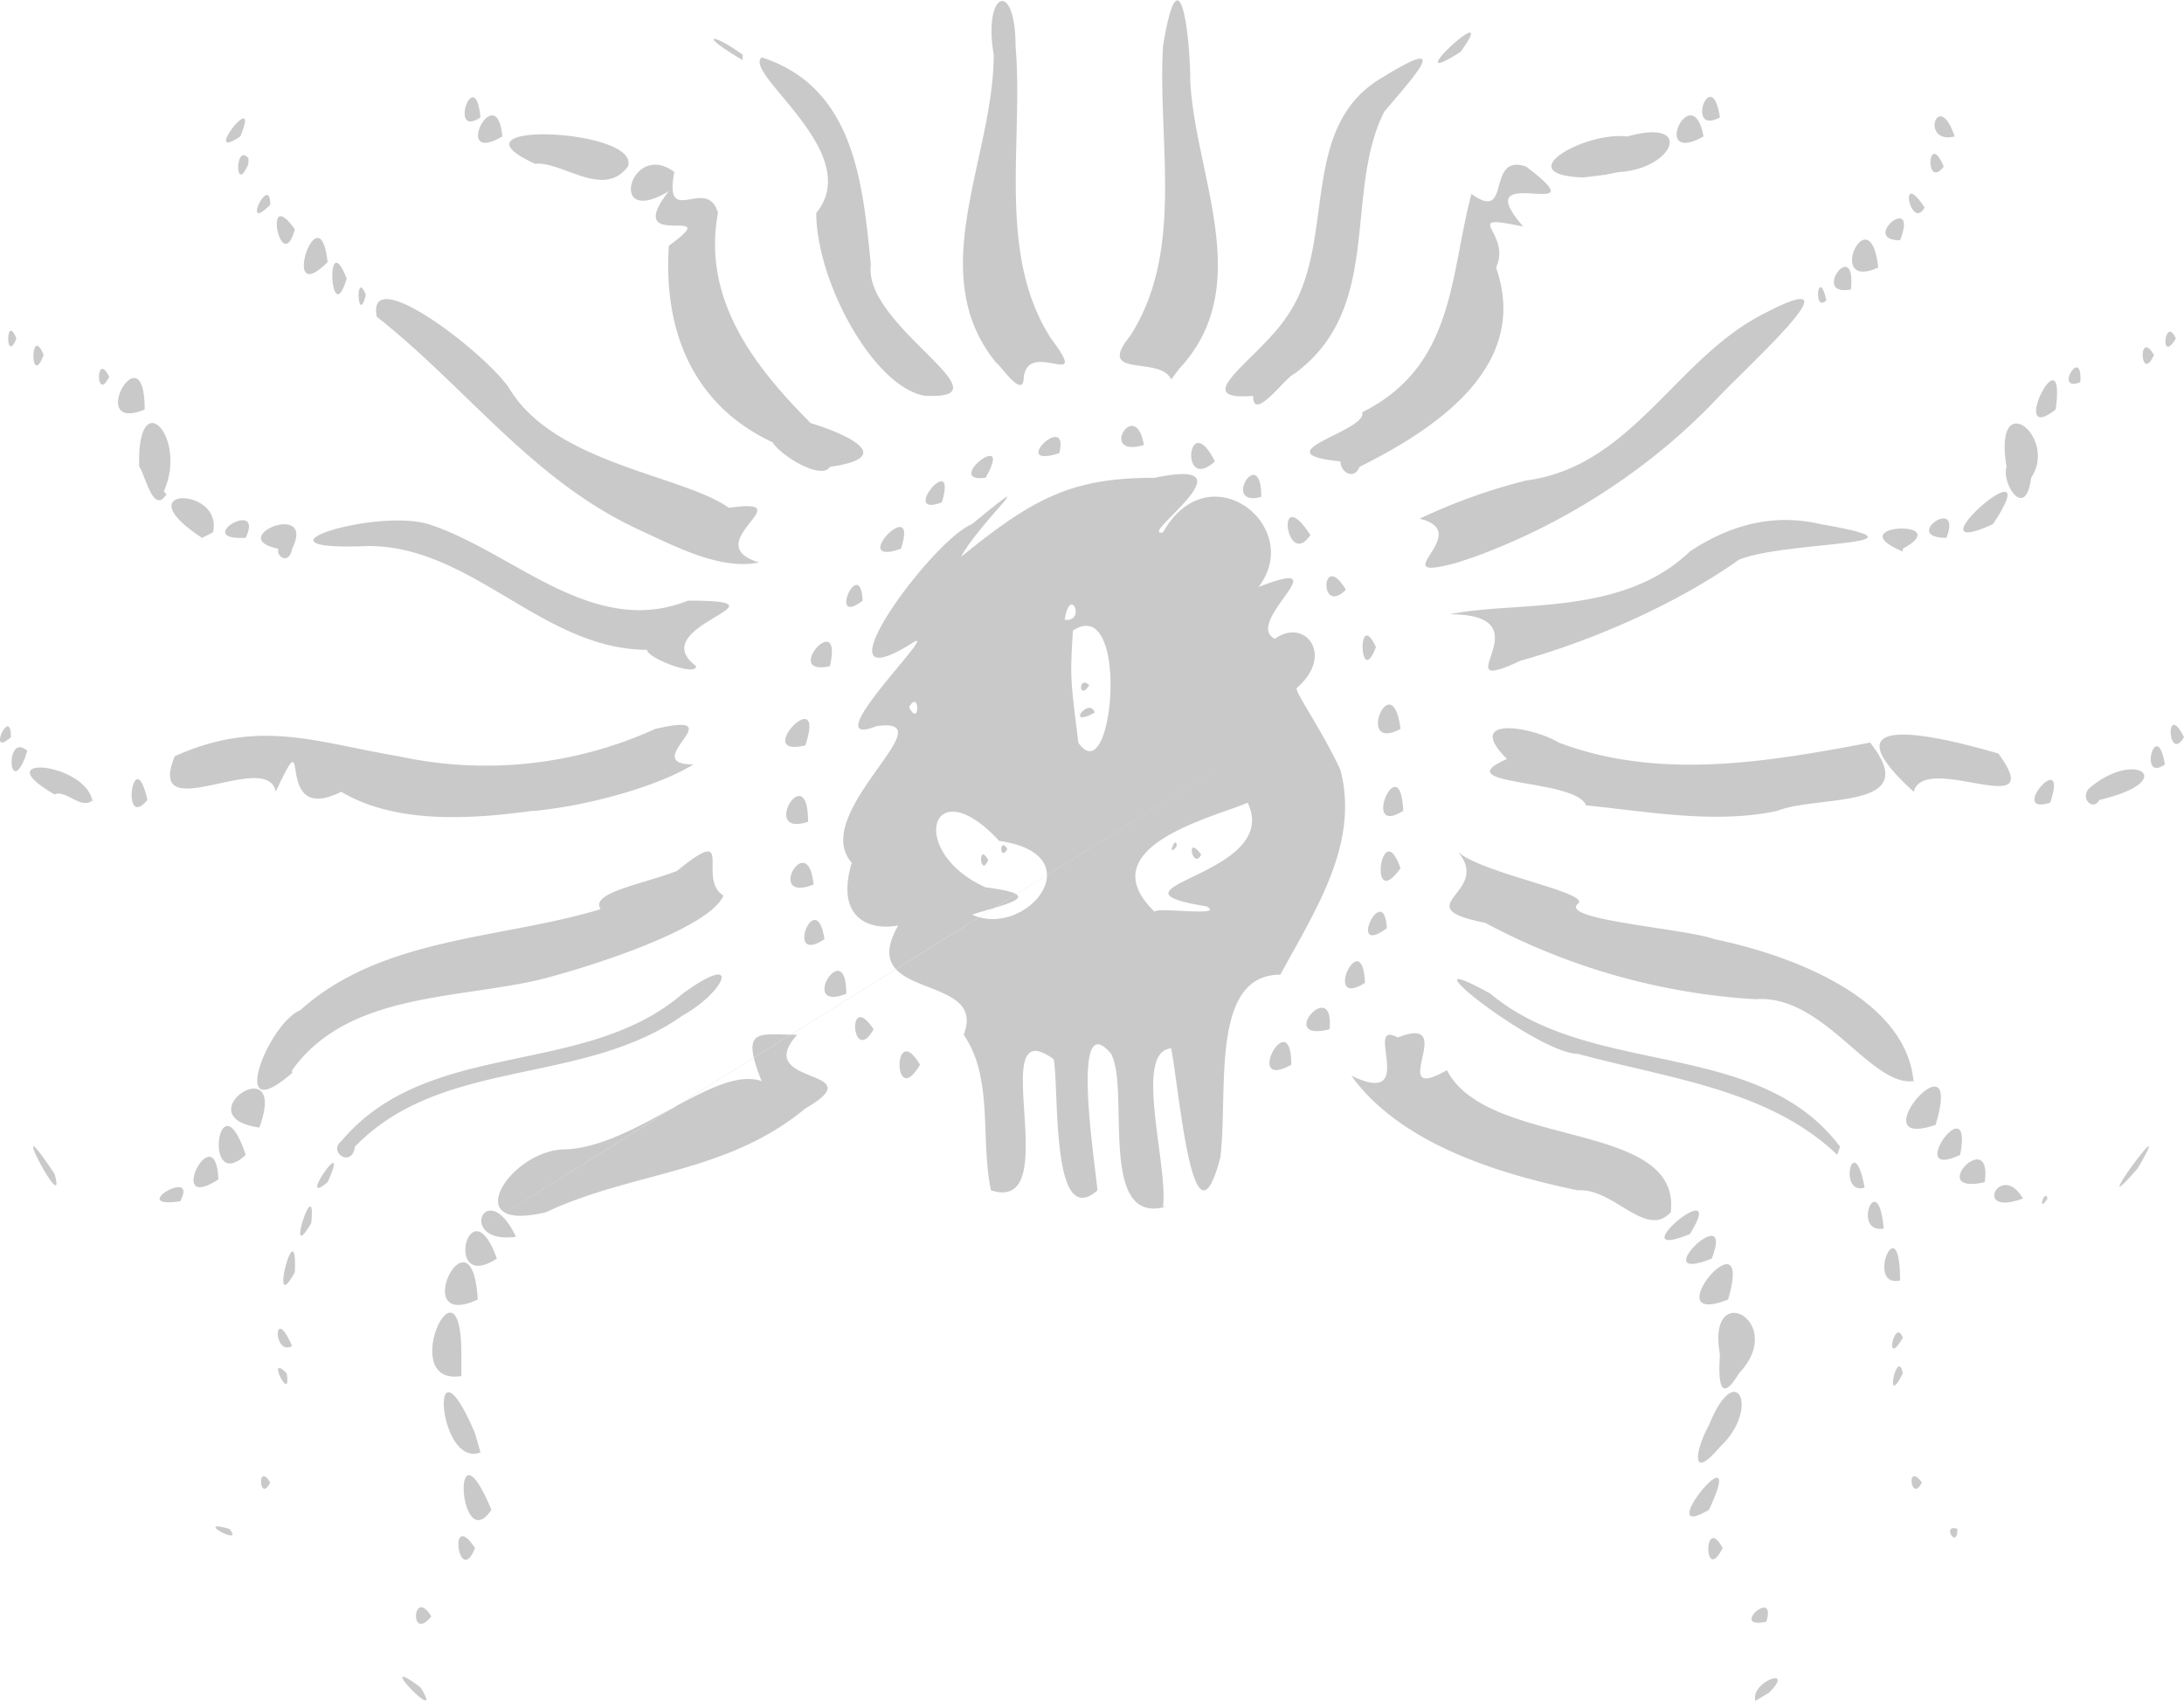 <svg xmlns="http://www.w3.org/2000/svg" viewBox="0 0 80 62.3">
  <defs/>
  <path fill="#c9c9c9" d="M45.5 27.6c-48.3 30.1-24.1 15 0 0zM15.4 61.8c-1.9-1.4 1 1.6 0 0zm49.4.2c1-1-.7-.4-.5.3zm-49-2.8c-.7-1.1-.8 1 0 0zm48.9.2c.4-1.3-1.4.3 0 0zm-47.3-2.7c-1-1.5-.6 1.5 0 0zm45.7 0c-.7-1.3-.7 1.4 0 0zM8.4 56c-1.4-.4.6.7 0 0zm63.3 0c-.6-.2 0 .8 0 0zM18 55.3c-1.5-3.6-1.2 1.8 0 0zm44.6 0c1.5-3.2-2.2 1.3 0 0zm-52.7-1c-.5-.8-.4.8 0 0zm60.5 0c-.6-.8-.4.8 0 0zm-53-1.8c-1.7-4-1.4 1.3.2.7zM63 53c1.5-1.4.6-3.3-.4-.8-.5.9-.7 2.1.4.8zm-52.5-2.7c-.8-.8.2 1.2 0 0zm6.4-.7c0-4-2.4 1.2 0 .8zm46.8.7c1.8-1.9-1.2-3.5-.7-.7 0 .2-.2 2.2.7.7zm6 0c-.2-1-.7 1.4 0 0zm-59-1c-.7-1.6-.7.4 0 0zm59-.3c-.3-.8-.7 1.2 0 0zm-52.2-1.4c-.2-3.6-2.6 1.2 0 0zm45.8 0c1-3.4-2.8 1.1 0 0zm-52.5-1c.1-2.4-1 1.8 0 0zm58.8.3c0-2.8-1.3.3 0 0zm-51.4-.8c-1-2.8-2 1.3 0 0zm44.5 0c.9-2.3-2.5 1 0 0zm-43.8-.8c-1.1-2.3-2.2.3 0 0zm43-.1c1.5-2.4-2.7 1.1 0 0zm-50.5-.4c.2-2-1 1.7 0 0zM69 45c-.2-2.3-1.2.2 0 0zm-49-.6c3.2-1.5 6.6-1.4 9.5-3.8 2.6-1.5-2-.8-.3-2.7-1.4 0-2.1-.3-1.3 1.7-1.7-.6-4.6 2.4-7.2 2.5-2 0-4 3.1-.7 2.3zm41.2 0c.4-3.4-6.7-2.3-8.2-5.2-2.3 1.3.5-2.1-1.8-1.2-1.3-.7.8 2.6-1.7 1.4 1.8 2.5 5.4 3.6 8.3 4.2 1.3-.1 2.5 1.8 3.4.8zm-18.6-.2c.2-1.5-1.1-5.7.3-5.8.3 1.5.8 7.8 1.8 4 .3-2.4-.4-6.7 2.2-6.7 1.3-2.4 2.9-4.8 2.2-7.5-.7-1.5-1.7-2.9-1.6-3 1.4-1.2.3-2.6-.8-1.8-1.2-.6 2.5-3.1-.6-1.9 1.7-2.2-1.8-5-3.5-2-1 .2 3.5-2.8-.3-2-3 0-4.4.7-7.1 2.9.7-1.3 3.2-3.5.4-1.2-1.5.6-6 6.8-2.1 4.3.8-.4-3.7 4-1.4 3.1 2.7-.4-2.5 3.2-.9 5-.6 2 .6 2.5 1.7 2.3-1.6 2.8 3.3 1.7 2.4 4 1.1 1.6.6 3.8 1 5.7 2.8.9-.3-6.7 2.3-4.8.2 1.2-.1 6.3 1.6 4.8-.1-1.1-1-6.8.5-5 .7 1.3-.5 6.3 2 5.6zm-7-10.7c1.3-.4 2.8-.7.5-1-2.9-1.3-2-4.4.5-1.7 3.5.5 1 3.6-1 2.7zm.6-2c-.4-.7-.3.7 0 0zm.7-.4c-.3-.5-.3.5 0 0zm5.4 2.3c-2.5-2.4 2.3-3.5 3.4-4 1.3 2.7-5.8 3.1-1.5 3.8.7.4-1.9 0-1.9.2zm1.7-2.1c-.6-.8-.3.6 0 0zm-.9-.3c0-.5-.4.5 0 0zm-3.6-3.8c-.3-2.4-.3-2.4-.2-4.1 2.1-1.4 1.5 6 .2 4.1zm.6-1.1c-.2-.6-1.1.6 0 0zm-.2-1c-.4-.4-.4.6 0 0zm-6.6.8c.4-.7.4.8 0 0zm5.7-3.2c.2-1.3.8.1 0 0zM6.6 44c.7-1.3-2 .3 0 0zm67.5-.1c-.8-1.4-1.9.7 0 0zm.9 0c-.1-.4-.4.6 0 0zM2 43c-2-3 .5 1.8 0 0zm10 .3c.9-2-1.2 1 0 0zm56.3.2c-.4-2.2-1 .3 0 0zm10-.7c1.6-2.7-2.1 2.4 0 0zM8 43.2c-.1-2.4-2 1.3 0 0zm64.7.1c.3-2.1-2.2.5 0 0zM9 42.3c-1-3-1.6 1.5 0 0zm62.8 0c.5-2.6-2.1 1 0 0zM13 42c3.2-3.3 8.3-2.2 12-4.8 1.6-.9 2.2-2.4 0-.8-3.6 3.1-9.3 1.6-12.5 5.4-.5.4.4 1 .5.2zm54.4 0c-3-4-9.1-2.5-12.8-5.6-3.6-2 1.7 2.2 3.2 2.2 3.3.9 7 1.3 9.5 3.7zm-57.9-.7c1.1-3-2.8-.4 0 0zm61.4-.1c1.1-3.6-2.9 1 0 0zm-60.2-2c2-2.8 5.9-2.6 9-3.3 2-.5 6.3-1.9 6.8-3.1-1-.6.5-2.7-1.7-.9-1.3.5-3.2.8-2.8 1.4-3.6 1.1-8 1-11 3.7-1.2.5-2.7 4.4-.3 2.3zm59.4.5c-.2-3.1-4.4-4.7-7.3-5.3-1.1-.4-5.7-.7-5-1.3.5-.4-3.5-1.1-4.4-1.9 1.3 1.5-2 2 1 2.6a24 24 0 009.9 2.8c2.5-.2 4.2 3.2 5.8 3zM33.7 39c-1-1.7-1 1.7 0 0zm13.6 0c0-2.3-1.8 1 0 0zM32 37.7c-1-1.5-.8 1.4 0 0zm16.7 0c.2-2-2 .5 0 0zM31 36.4c0-2.2-1.8.7 0 0zm19-.4c-.1-2.2-1.6 1 0 0zm-19.8-1.6c-.3-2-1.5 1 0 0zm20.6-.4c-.1-1.8-1.5 1.1 0 0zm-21-1.6c-.2-2.1-1.8.7 0 0zm21.5-.6c-.7-2-1.2 1.7 0 0zm-21.7-1.7c0-2.4-1.8.6 0 0zm-10-.4c2-.2 4.5-.9 5.8-1.7-2.1 0 1.6-2-1.4-1.3a15 15 0 01-9.4 1c-3-.5-5.1-1.4-8.2 0-1.1 2.7 3.4-.3 3.7 1.3 1.4-3-.2 1.3 2.4 0 2 1.2 4.8 1 7 .7zm31.8 0c-.1-2.4-1.6 1 0 0zm13.7 0c1.5-.6 5.4 0 3.4-2.5-3.7.7-7.7 1.4-11.4 0-1-.6-3.5-1-1.9.6-2.3 1 2.5.7 2.9 1.7 2.1.2 4.7.7 7 .2zm-59.7-.4c-.5-2.2-1 1.2 0 0zm69.7.1c.7-2.1-1.6.5 0 0zm-71.7 0c-.2-1.5-4-1.8-1.4-.3.4-.2 1 .6 1.4.2zm73.5-.1c3-.7 1.3-1.9-.4-.4-.3.4.2.8.4.4zm-6.8-.3c.4-1.5 5 1.2 3.1-1.4-2.4-.7-6.4-1.6-3.1 1.4zM1 27.5c-.8-.7-.7 1.7-.1.3zm78.3.5c-.3-1.8-1 .7 0 0zm-49.8-.7c.8-2.4-2 .5 0 0zM.4 27c0-1.2-.9.8 0 0zm79.6 0c-.7-1.4-.6 1 0 0zm-28.7-.3c-.3-2.4-1.7.9 0 0zm-25.8-2.3c-2-1.5 3.8-2.4-.3-2.4-3.5 1.4-6.4-1.8-9.5-2.8-2-.6-7 1-2.2.8 3.8 0 6.4 3.8 10.2 3.8 0 .3 1.8 1 1.8.6zm30.2-.2c2.5-.7 5.6-2 8-3.7 1.7-.7 7.6-.5 3-1.3-1.7-.4-3.3 0-4.8 1-2.5 2.4-6.4 1.8-8.8 2.3 3.7 0-.4 3.1 2.6 1.7zm-25.3.2c.5-2.2-1.8.4 0 0zm20-.7c-.7-1.5-.6 1.6 0 0zM31.6 22c-.1-1.7-1.3 1 0 0zm17.7-.4c-.9-1.5-1 1 0 0zm-21.5-1c-2.3-.7 1.7-2.4-1.1-2-1.7-1.2-6.3-1.6-8-4.3-.7-1.2-5.3-4.8-4.9-2.7 3.3 2.6 5.7 6 9.6 7.8 1.3.6 3 1.5 4.4 1.2zm26.2-.2c3.3-1.2 6.4-3.2 8.8-5.7 1.2-1.3 5.7-5.3 1.6-3.1-3.1 1.7-4.7 5.5-8.5 6A21 21 0 0052 19c2.1.5-1.5 2.4 1.4 1.6zm-43.3-.3c.9-1.8-2.5-.4-.5 0-.1.3.4.6.5 0zm59 0c2-1.1-2.4-.9 0 .1zm-36.7 0c.7-2.1-2 .7 0 0zm15-.5c-1.3-2-.9 1.3 0 0zm-39 .1c.7-1.5-2 .1 0 0zm62.3 0c.6-1.6-1.7 0 0 0zm-63.5-.2c.4-1.7-3.3-1.7-.4.2zm65.2-.3c2.2-3.3-3.3 1.5 0 0zm-38.5-.8c.6-2-1.6.6 0 0zM6 18c.9-2-1-4-.9-.9.2.2.5 1.8 1 1zm40.2.2c0-2-1.5.4 0 0zm28.2-.7c1-1.5-1.4-3.4-.9-.4-.2.6.7 2 .9.4zm-38.3 0c1.1-1.9-1.6.2 0 0zm-5.7-.4c2.8-.4 0-1.4-.7-1.6-2-2-4-4.5-3.4-7.7-.4-1.4-2 .6-1.6-1.5-1.6-1.2-2.5 2.1-.2.7-1.8 2.3 2.2.4 0 2-.2 3 .8 5.8 3.8 7.2.3.5 1.8 1.4 2.1.9zm19.4 0c2.6-1.3 6.3-3.6 5-7.3.6-1.3-1.4-2 1-1.5-2.2-2.5 3 0 .1-2.2-1.5-.5-.5 2.1-2 1-.8 3-.6 6.3-4 8 .2.7-3.8 1.5-.8 1.8 0 .4.5.7.7.2zm-5.3-.2c-1-2-1.3 1.2 0 0zm-5.7-.3c.4-1.6-1.9.6 0 0zm3.1-.3c-.3-1.8-1.7.5 0 0zM5.3 15c0-3-2.2.9 0 0zm70 0c.4-3-1.8 1.4 0 0zM34 14.5c3 .1-2.4-2.6-2.1-4.8-.3-3-.6-6.5-4-7.6-.7.6 3.8 3.5 2 5.7 0 2.5 2.1 6.4 4 6.7zm13.4-.8c3.3-2.4 1.8-6.6 3.3-9.6 1-1.2 2.6-2.9 0-1.3-3.2 1.8-1.7 6-3.5 8.7-1 1.6-3.8 3.2-1.3 3 0 1 1.2-.7 1.5-.8zM4 13.8c-.5-1-.5 1 0 0zm33.5 0c.2-1.4 2.5.6 1-1.4-2-3.1-1-7.2-1.3-10.7 0-2.5-1.2-2-.8.3 0 3.8-2.6 8 .1 11.3.1 0 1 1.4 1 .5zm5.7-.3c2.8-3 .6-7 .4-10.5 0-1.7-.4-5-1-1.3-.2 3.5.8 7.5-1.2 10.6-1.3 1.6 1.1.7 1.5 1.6zm33 .5c.1-1.4-1 .4 0 0zM1.6 13c-.5-1.2-.5 1.3 0 0zm77.3 0c-.6-1-.5 1.1 0 0zM.6 12.4c-.4-1-.4 1 0 0zm79.1 0c-.4-.9-.6 1 0 0zm-66.3-1.6c-.4-1-.3 1.2 0 0zm53.5.2c-.3-1.3-.5.5 0 0zm-54.2-.8c-.8-2-.6 2 0 0zm55.1.4c.2-2-1.5.3 0 0zM12 9.6c-.3-2.7-1.8 1.8 0 0zm56.8.2c-.3-2.7-2 .9 0 0zm-58-1.4c-1.2-1.7-.5 1.8 0 0zm58.8.4c.7-1.8-1.5 0 0 0zM9.9 7.5c0-1.2-1.1 1.1 0 0zm60.6.1c-1-1.5-.5.9 0 0zM23 6.1c.5-1.4-6.9-1.7-3.4-.1 1-.1 2.5 1.3 3.4.1zm36.3.2c2-.1 2.8-2 .3-1.3-1.5-.2-4.4 1.4-1.6 1.5l.8-.1zM9.1 5.8c-.5-.6-.5 1.4 0 .2zm62.1.3c-.6-1.4-.7.9 0 0zM8.8 5c.8-1.9-1.5 1 0 0zm9.6 0c-.2-2.2-1.9 1.1 0 0zm44 0c-.4-2.2-2 1.1 0 0zm9.2 0c-.6-1.8-1.3.3 0 0zm-54-.7c-.2-2-1.2.8 0 0zm45.4 0c-.3-2-1.3.7 0 0zM27.2 2c-1.1-.8-1.7-.8 0 .2zm26.3-.1c1.6-2.2-2.5 1.6 0 0z"/>
</svg>
